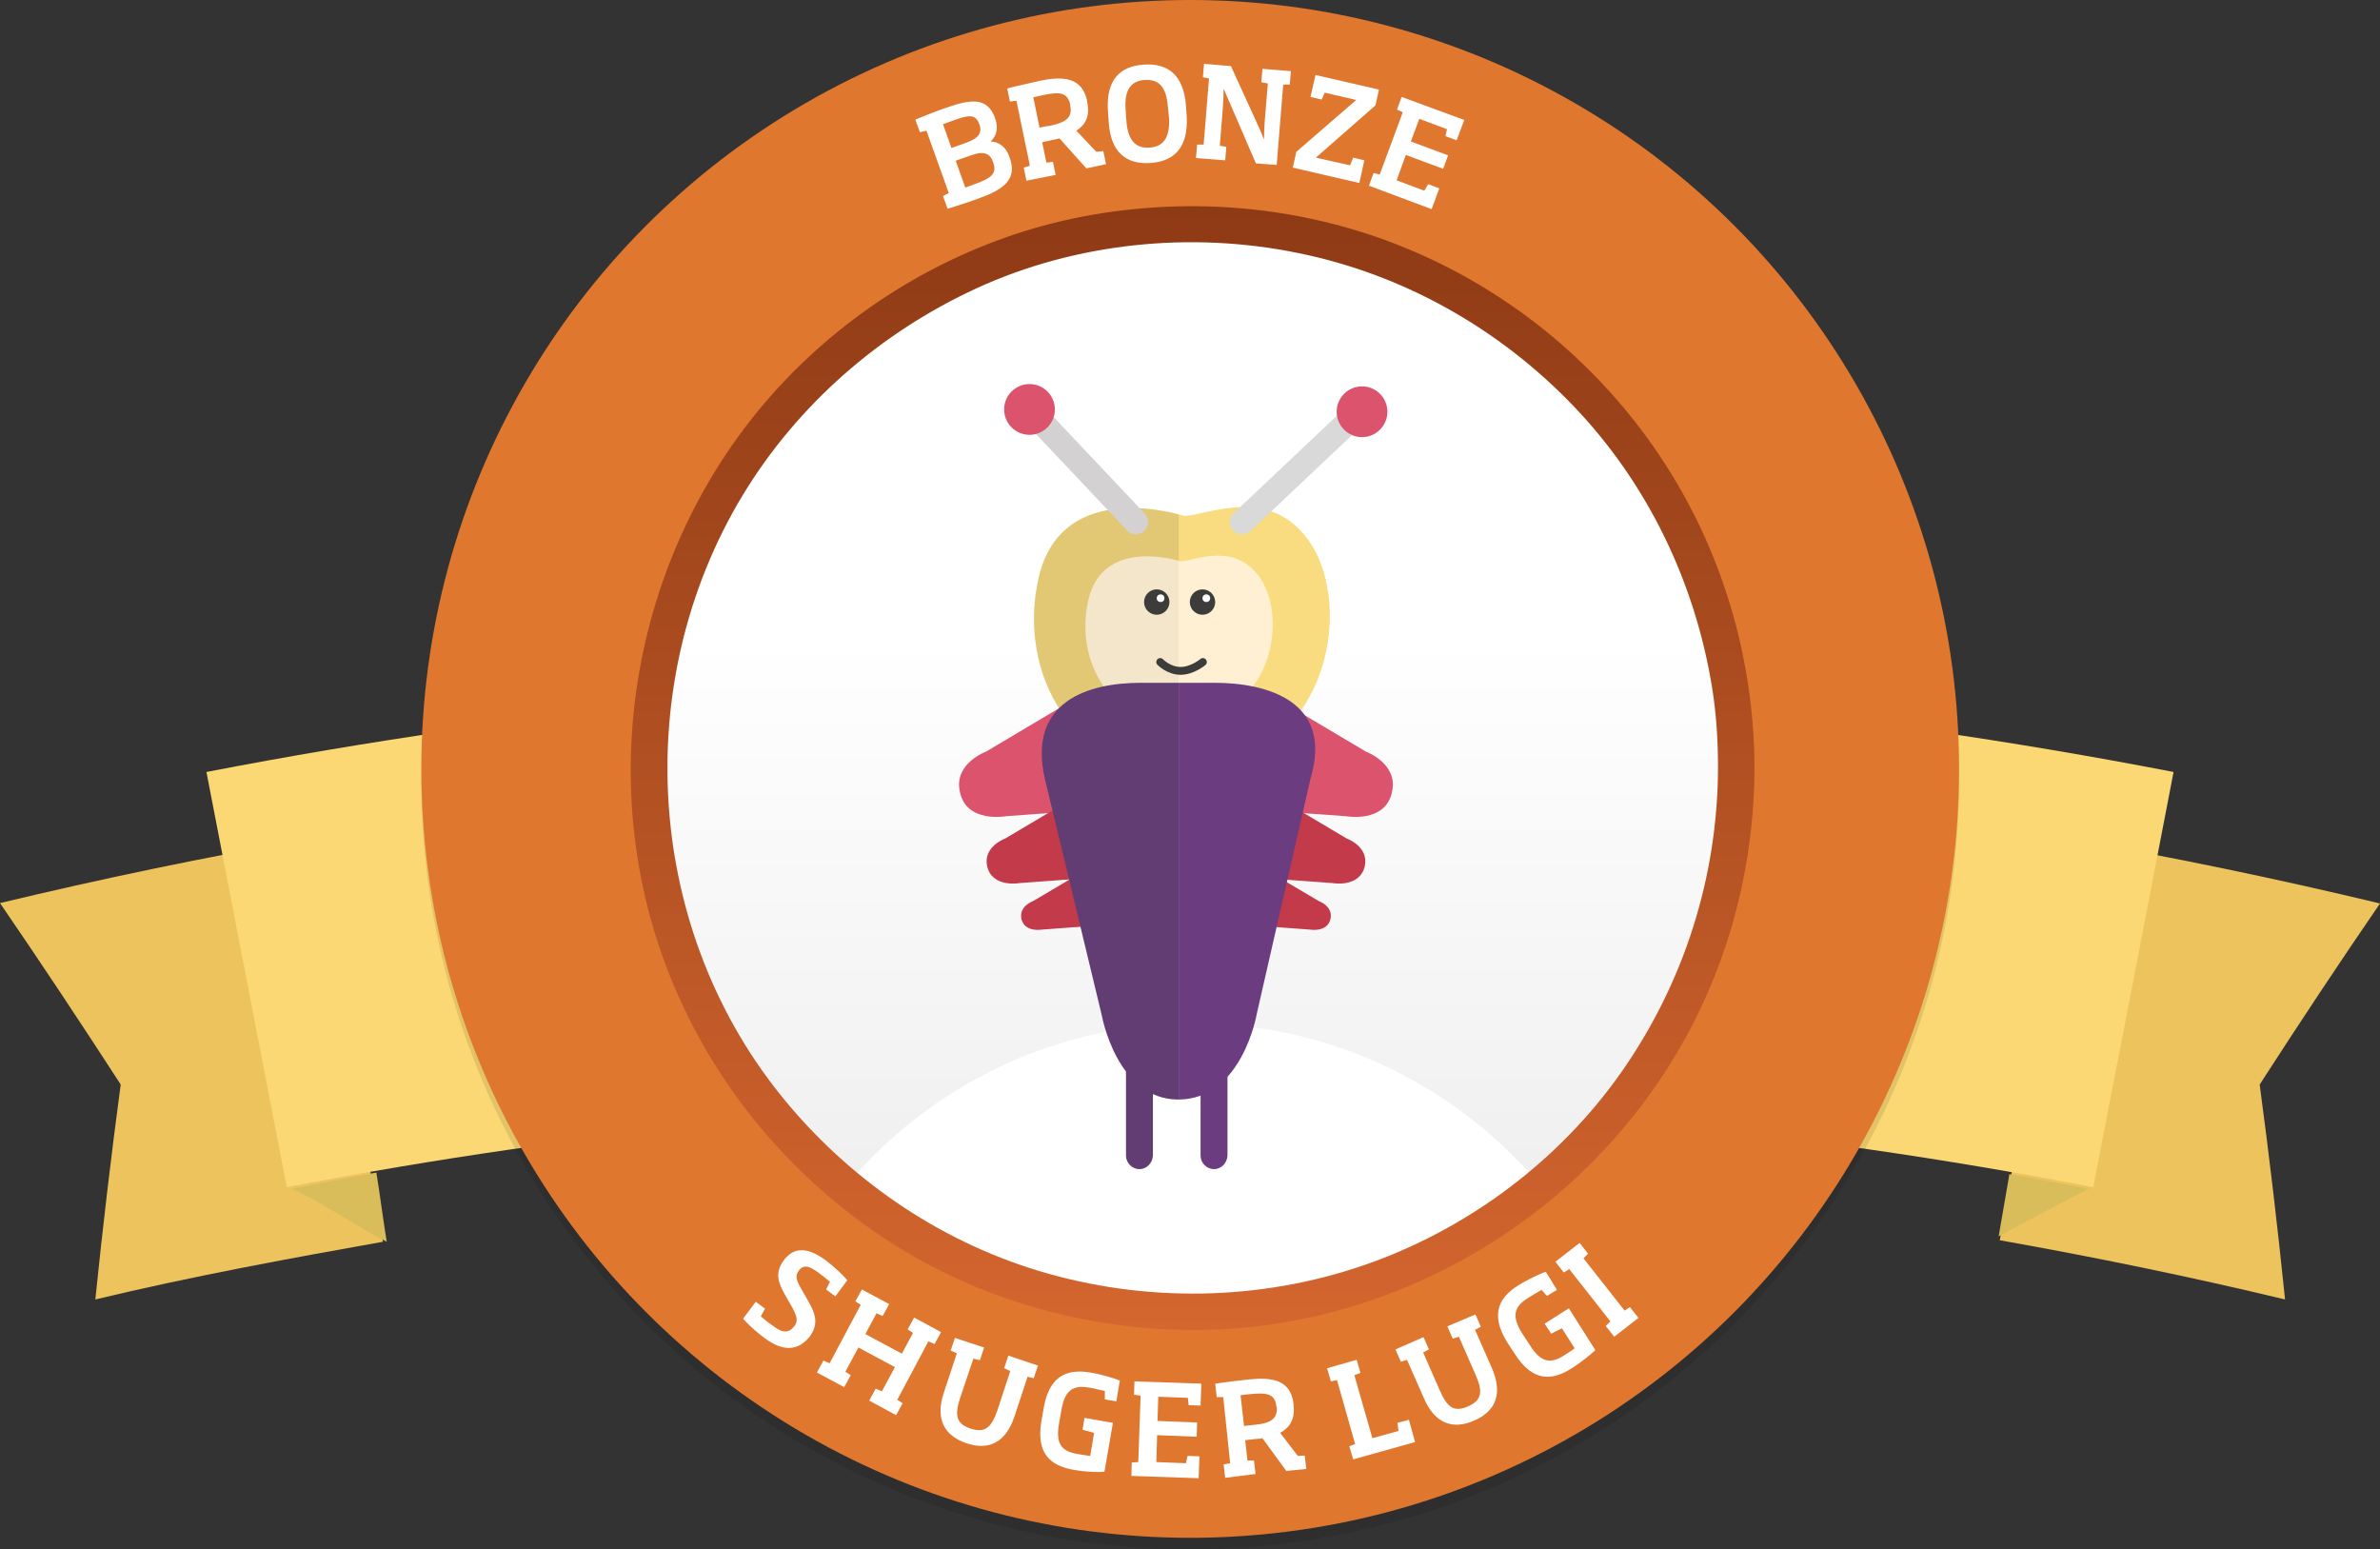 <svg xmlns="http://www.w3.org/2000/svg" xmlns:xlink="http://www.w3.org/1999/xlink" width="619.1" height="403" viewBox="0 0 619.1 403"><rect x="0" y="0" width="619.1" height="403" fill="#333333" stroke="none"/><style>.Graphic_x0020_Style{fill:url(#SVGID_1_);} .st0{fill:#EDC35D;} .st1{fill:#FBD873;} .st2{fill:#DABD5B;} .st3{opacity:0.1;} .st4{fill:#E0772F;} .st5{fill:url(#SVGID_2_);} .st6{fill:#FFFFFF;} .st7{fill:url(#SVGID_3_);} .st8{clip-path:url(#SVGID_5_);fill:#F8DC7F;} .st9{opacity:0.1;clip-path:url(#SVGID_5_);fill:#1D1D1B;} .st10{clip-path:url(#SVGID_7_);fill:#FFF0D3;} .st11{opacity:5.000000e-02;clip-path:url(#SVGID_7_);fill:#1D1D1B;} .st12{fill:none;stroke:#3C3C3B;stroke-width:2.043;stroke-linecap:round;stroke-linejoin:round;stroke-miterlimit:10;} .st13{fill:#3C3C3B;} .st14{fill:#D3D1D1;} .st15{fill:#D9D9D9;} .st16{fill:#DB536C;} .st17{fill:#C33B4A;} .st18{fill:#6B3C80;} .st19{fill:#613D74;} .st20{fill:url(#SVGID_8_);} .st21{fill:url(#SVGID_9_);} .st22{clip-path:url(#SVGID_11_);fill:#F8DC7F;} .st23{opacity:0.1;clip-path:url(#SVGID_11_);fill:#1D1D1B;} .st24{clip-path:url(#SVGID_13_);fill:#FFF0D3;} .st25{opacity:5.000000e-02;clip-path:url(#SVGID_13_);fill:#1D1D1B;}</style><defs><linearGradient id="SVGID_1_" gradientUnits="userSpaceOnUse" x1="1079.573" y1="-20" x2="1079.573" y2="-19"><stop offset="0" stop-color="#8E3A15"/><stop offset="1" stop-color="#D4662F"/></linearGradient></defs><path class="st0" d="M99.6 323c-24.8 4.4-50.2 9.1-74.8 15 1.9-18.6 4.1-37.3 6.6-55.9-10.3-15.9-20.7-31.6-31.4-47.2 26.7-6.4 53.6-12 80.6-16.7 6.1 34.8 12.9 70 19 104.8zM520.2 322.6c24.8 4.4 49.6 9.5 74.2 15.4-1.9-18.6-4.1-37.3-6.6-55.9 10.2-15.8 20.6-31.5 31.3-47.1-26.7-6.4-53.6-12-80.6-16.7-6.1 34.7-12.2 69.5-18.3 104.3z"/><path class="st1" d="M544.5 308.8c-155.2-30-314.7-30-469.9 0-7-36-13.9-72-20.9-108 169-32.7 342.7-32.7 511.7 0-6.9 36-13.9 72-20.9 108z"/><path class="st2" d="M76 309.2c7.3-1.5 14.6-2.8 21.9-4.2.9 5.4 1.8 12.6 2.7 18-8.1-4.1-16.3-9.9-24.6-13.8zM543.3 309.2c-6.9-1.3-13.7-2.6-20.6-3.8-.9 5.4-1.9 10.8-2.8 16.2 7.7-4.2 15.5-8.3 23.4-12.4z"/><g><circle cx="309.6" cy="203" r="200" class="st3"/><circle class="st4" cx="309.6" cy="200" r="200"/><linearGradient id="SVGID_2_" gradientUnits="userSpaceOnUse" x1="310.692" y1="58.732" x2="310.692" y2="339.311"><stop offset=".381" stop-color="#FFF"/><stop offset="1" stop-color="#ECECEC"/></linearGradient><circle class="st5" cx="310.7" cy="199" r="140.3"/><path class="st6" d="M310.4 345.2c35 0 66.4-15.3 88-39.5-21.6-24.2-53-39.5-88-39.5s-66.4 15.3-88 39.5c21.5 24.2 53 39.5 88 39.5z"/><path class="st4" d="M454.5 199.9c-.1 30.2-9.5 59.4-26.8 84-16.7 23.7-41 42.1-68.2 52.1-28.7 10.5-60.3 11.6-89.7 3.3-28.3-7.9-53.5-24.8-72.3-47.4-39.1-46.8-43.3-115.4-12-167.3 15.1-25.1 37.9-44.9 64.5-57.1 27.5-12.6 59.1-15.8 88.7-9.8 29 5.9 55.5 20.8 75.9 42.1 20.5 21.4 33.8 48.9 38.4 78.1 1 7.4 1.5 14.7 1.5 22 0 6.5 10.1 6.5 10.1 0-.1-30.6-9.1-60.8-26.2-86.2-16.5-24.7-40.2-44.4-67.5-56.2-28.8-12.4-60.7-15.6-91.4-9.7-29.5 5.6-56.9 20.4-78.4 41.3-44.4 43.2-58.6 111.1-35.6 168.5 11.2 27.9 30.4 51.8 54.8 69.2 24.8 17.7 55 27.3 85.4 28.1 61.3 1.7 119.3-34.8 144.8-90.4 9.3-20.3 14-42.3 14.1-64.6 0-6.4-10.1-6.4-10.1 0z"/><linearGradient id="SVGID_3_" gradientUnits="userSpaceOnUse" x1="310.255" y1="53.72" x2="310.255" y2="346.072"><stop offset="0" stop-color="#8E3A15"/><stop offset="1" stop-color="#D4662F"/></linearGradient><path class="st7" d="M446.9 199.8c-.1 28.4-8.9 56-25.3 79.3-15.8 22.4-38.7 39.7-64.3 49.1-27 9.9-56.9 10.9-84.6 3.1-26.7-7.5-50.5-23.4-68.2-44.7-36.8-44.2-40.9-108.8-11.3-157.8C207.5 105.2 229 86.5 254 75c25.9-11.9 55.8-14.9 83.6-9.2 27.3 5.5 52.3 19.6 71.6 39.7 19.4 20.2 31.8 46.1 36.2 73.6 1.1 6.9 1.5 13.8 1.5 20.7 0 6.1 9.5 6.1 9.5 0-.1-28.9-8.6-57.3-24.7-81.3-15.6-23.3-37.9-41.9-63.7-53-27.1-11.7-57.2-14.7-86.2-9.2-27.8 5.3-53.7 19.2-73.9 38.9-41.9 40.8-55.3 104.9-33.5 159 10.6 26.3 28.6 48.8 51.7 65.2 23.4 16.7 51.8 25.7 80.5 26.5 57.8 1.6 112.5-32.8 136.5-85.2 8.8-19.1 13.2-39.9 13.3-60.9.1-6.1-9.4-6.1-9.5 0z"/><g><defs><path id="SVGID_4_" d="M308 134.2s-31.7-10.5-37.8 16c-5.8 24.9 9 52.4 39.3 50.2 35.6-2.5 42.9-41.6 31.4-59.1-10.4-15.6-27.1-7.1-32.9-7.1z"/></defs><clipPath id="SVGID_5_"><use xlink:href="#SVGID_4_" overflow="visible"/></clipPath><path class="st8" d="M233.6 113.7h126.3v73.6H233.6z"/><path class="st9" d="M251.5 113.7h55.1v73.6h-55.1z"/><defs><path id="SVGID_6_" d="M307 146s-20.1-6.6-23.9 10.1c-3.6 15.7 5.7 33.1 24.9 31.8 22.5-1.6 27.2-26.3 19.9-37.4-6.7-9.9-17.3-4.5-20.9-4.5z"/></defs><clipPath id="SVGID_7_"><use xlink:href="#SVGID_6_" overflow="visible"/></clipPath><path class="st10" d="M264 107.1h93.7v100.1H264z"/><path class="st11" d="M232.3 107.1h74.3v100.1h-74.3z"/><path class="st12" d="M301.8 172.2s2.2 2.3 5.3 2.3c3.1 0 5.8-2.3 5.8-2.3"/><circle class="st13" cx="300.9" cy="156.6" r="3.3"/><circle class="st6" cx="301.9" cy="155.6" r="1"/><circle class="st13" cx="312.8" cy="156.6" r="3.3"/><circle class="st6" cx="313.8" cy="155.6" r="1"/><path class="st14" d="M266.8 108.8c0-.9.3-1.7 1-2.3 1.3-1.2 3.3-1.2 4.5.1l25.5 27c1.2 1.3 1.2 3.3-.1 4.5-1.3 1.2-3.3 1.2-4.5-.1l-25.5-27c-.6-.6-.9-1.4-.9-2.2z"/><path class="st15" d="M350.1 107.1c.9 0 1.7.3 2.3 1 1.2 1.3 1.2 3.3-.1 4.5l-27 25.5c-1.3 1.2-3.3 1.2-4.5-.1-1.2-1.3-1.2-3.3.1-4.5l27-25.5c.6-.6 1.4-.9 2.2-.9z"/><circle class="st16" cx="267.8" cy="106.5" r="6.6"/><circle class="st16" cx="354.3" cy="107.1" r="6.6"/><g><path class="st16" d="M261.7 212.3l27.6-2c5.8-1.8 9-8 7.3-13.7l-2.5-8c-1.8-5.8-8-9-13.7-7.3l-23.9 14.2s-8.5 3.1-6.8 10.5c1.7 8.2 12 6.3 12 6.3z"/><path class="st17" d="M265.2 229.7l19-1.4c4-1.2 6.2-5.5 5-9.5l-1.7-5.5c-1.2-4-5.5-6.2-9.5-5l-16.5 9.8s-5.9 2.1-4.7 7.3c1.4 5.6 8.4 4.3 8.4 4.3z"/><path class="st17" d="M271 241.8l12.1-.9c2.5-.8 4-3.5 3.2-6l-1.1-3.5c-.8-2.5-3.5-4-6-3.2l-10.5 6.2s-3.7 1.3-3 4.6c.8 3.6 5.3 2.8 5.3 2.8z"/></g><g><path class="st16" d="M350.1 212.3l-27.6-2c-5.8-1.8-9-8-7.3-13.7l2.5-8c1.8-5.8 8-9 13.7-7.3l23.9 14.2s8.5 3.1 6.8 10.5c-1.7 8.2-12 6.3-12 6.3z"/><path class="st17" d="M346.6 229.7l-19-1.4c-4-1.2-6.2-5.5-5-9.5l1.7-5.5c1.2-4 5.5-6.2 9.5-5l16.5 9.8s5.9 2.1 4.7 7.3c-1.4 5.6-8.4 4.3-8.4 4.3z"/><path class="st17" d="M340.8 241.8l-12.1-.9c-2.5-.8-4-3.5-3.2-6l1.1-3.5c.8-2.5 3.5-4 6-3.2l10.5 6.2s3.7 1.3 3 4.6c-.8 3.6-5.3 2.8-5.3 2.8z"/></g><g><path class="st18" d="M315.9 177.6h-9.3V286c16.5-.1 20.3-22.2 20.3-22.2l14-61.3c6-20.1-11.3-24.9-25-24.9z"/><path class="st19" d="M296.8 177.6c-13.7 0-29.6 4.8-25 25l14.8 61.5s3.9 21.9 19.9 21.9h.1V177.6h-9.8z"/></g><path class="st18" d="M315.8 304.1c-1.9 0-3.5-1.6-3.5-3.5v-27.1c0-1.9 1.6-3.5 3.5-3.5s3.5 1.6 3.5 3.5v27.1c-.1 1.9-1.6 3.5-3.5 3.5z"/><path class="st19" d="M296.4 304.1c-1.9 0-3.5-1.6-3.5-3.5v-27.1c0-1.9 1.6-3.5 3.5-3.5s3.5 1.6 3.5 3.5v27.1c-.1 1.9-1.6 3.5-3.5 3.5z"/></g><g><path class="st6" d="M254.9 51.5c-2.7 1-5.2 1.8-8.4 2.8l-1.2-3.3 1.5-.8L241 34l-1.7.4-1.2-3.3c3-1.2 5.7-2.3 8.4-3.2 6.2-2.2 10.4-2.5 12.3 2.7l.1.3c.7 2 .6 4.2-1.2 5.9 2.5.1 4.1 1.8 4.8 3.8l.1.3c2.2 5.8-1.7 8.4-7.7 10.6zm-.2-19.3c-1-2.7-3-2.2-6.6-.9-1.1.4-1.7.6-2.8 1l2.2 6.2 3.9-1.4c3.6-1.3 4-2.8 3.4-4.7l-.1-.2zm3.6 9.9c-.7-2-2.2-3-5.7-1.7l-4 1.4 2.5 7c1-.4 1.7-.6 2.7-1 3.8-1.4 5.6-2.5 4.6-5.4l-.1-.3zM267 47l-.7-3.4 1.6-.5-3.5-16.9-1.7.2-.7-3.4c2.7-.7 5.6-1.3 8.6-2 5.8-1.2 10.9-1 12.2 5.3v.2c.8 3.7-.4 5.9-2.8 7.5l5.2 5.5 1.8-.2.7 3.4-5.1 1.1-7-7.8c-.5.1-1.2.3-1.8.4l-2.7.6 1.1 5.3 1.7-.2.7 3.4L267 47zm11.4-19.8c-.7-3.1-2.7-3.4-6.9-2.5l-2.7.6 1.6 7.9c.9-.2 1.9-.4 2.8-.5 4.2-.9 5.8-2.2 5.2-5.2v-.3zM299.2 42.4c-6.3.4-10.3-2.8-10.8-10.7l-.2-2.9c-.5-8 3.1-11.6 9.4-12 6.2-.4 10.3 2.7 10.9 10.7l.2 2.9c.4 7.9-3.2 11.6-9.5 12zm4.6-14.6c-.4-5.5-2.6-7.2-6-7-3.3.2-5.4 2.2-5 7.7l.2 2.9c.4 5.5 2.7 7.2 6 7 3.3-.2 5.4-2.2 5.1-7.7l-.3-2.9zM335.8 18.5l-.3 3.5h-1.7l-1.7 20.9-5.4-.4L320 27c-.7-1.5-1.1-2.5-1.6-3.8h-.1c0 1.5-.1 3.2-.2 4.7l-.8 10 1.7.3-.3 3.5-7.6-.6.3-3.5h1.7l1.4-17.2-1.6-.3.3-3.5 7 .6 6.9 15.1c.5 1.1 1.1 2.4 1.6 3.8h.1c0-1.6.1-3.3.2-4.7l.8-9.7-1.7-.3.3-3.5 7.4.6zM336.3 43.6l.9-4.1L352.8 26l-8.2-1.9-.8 1.8-2.9-.7 1.3-5.7 16.5 3.8-.9 4.1L342.3 41l8.9 2 .8-2 2.9.7-1.3 5.9-17.3-4zM356.1 48.3l1.2-3.3 1.6.4 6-16.2-1.5-.7 1.2-3.3 16.3 6-2 5.3-2.9-1.1.4-1.8-7.2-2.7-2.2 5.9 9.7 3.6-1.3 3.5-9.7-3.6-2.4 6.6 7.2 2.7 1-1.7 2.9 1.1-2 5.4-16.3-6.1z"/></g><g><path class="st6" d="M199.1 348.2c-2.6-1.9-5-4.2-5.8-5.2l3.3-4.4 2.4 1.8-1.1 2c1.1.9 1.6 1.4 3.5 2.7 2.1 1.6 3.8 1.7 5.2-.1 1-1.3.8-2.4-.4-4.7l-2.1-3.7c-1.8-3.2-2.5-5.7-.2-8.8 2.7-3.6 6.3-3.4 11 .1 2.5 1.9 4.7 4.1 5.5 5.1l-3.1 4.2-2.4-1.8 1-2c-.9-.8-2-1.6-2.9-2.3-2.4-1.8-4-2.3-5.2-.6-.9 1.2-.8 2.3.5 4.5l2.1 3.7c2 3.5 2.4 6 .2 9-3.1 3.8-7 3.8-11.5.5zM244.8 346.5l-1.7 3.1-1.6-.7-8.1 15.2 1.4.9-1.7 3.1-7-3.8 1.7-3.1 1.6.7 3.4-6.3-9.5-5.1-3.4 6.3 1.4.9-1.7 3.1-7.1-3.8 1.7-3.1 1.6.7 8.1-15.2-1.4-.9 1.7-3.1 7.1 3.8-1.7 3.1-1.6-.7-2.9 5.4 9.5 5.1 2.9-5.4-1.4-.9 1.7-3.1 7 3.8zM270 355.2l-1.1 3.3-1.6-.4-3.4 10.3c-2.2 6.7-6.6 9-12.5 7s-8.1-6.4-5.9-13.1l3.4-10.3-1.6-.7 1.1-3.3 7.6 2.5-1.1 3.3-1.7-.4-3.4 10.1c-1.6 4.7-1 6.9 2.7 8.1 3.7 1.2 5.4-.2 7-4.9l3.3-10.1-1.6-.7 1.1-3.3 7.7 2.6zM279.2 382.3c-5.6-1-9.8-3.9-8.3-12.7l.6-3.4c1.6-9.3 7.1-10 12.1-9.2 3.6.6 7 1.8 7.7 2.1l-.9 5.4-3-.5v-2.2c-.9-.2-2.4-.5-3.6-.8-4-.7-6.7-.2-7.7 5.8l-.6 3.4c-1 5.6.8 7.3 4.8 8 1.2.2 2.4.4 3.3.5l1-6-3-.8.5-3.1 7.4 1.3-2.2 12.7c-1.5.2-4.7.1-8.1-.5zM294.3 383.9l.1-3.5 1.7-.1.6-17.3-1.7-.2.1-3.5 17.4.6-.2 5.7-3.1-.1-.2-1.9-7.7-.3-.2 6.3 10.3.4-.1 3.7-10.3-.4-.2 7 7.7.3.4-1.9 3.1.1-.2 5.7-17.5-.6zM318.7 384.4l-.4-3.5 1.7-.3-1.8-17.2h-1.7l-.4-3.5c2.8-.4 5.8-.8 8.8-1.1 5.9-.6 10.9 0 11.6 6.5v.2c.4 3.7-1 5.8-3.5 7.2l4.6 6 1.8-.1.4 3.5-5.2.5-6.2-8.5c-.6.1-1.2.2-1.8.2l-2.7.3.6 5.3h1.7l.4 3.5-7.9 1zm13.3-18.6c-.3-3.2-2.4-3.6-6.6-3.2-1 .1-1.8.2-2.7.3l.9 8c.9-.1 1.9-.2 2.8-.3 4.2-.4 6-1.6 5.7-4.7l-.1-.1zM352 379.6l-1-3.4 1.5-.6-4.7-16.6-1.6.3-1-3.4 7.7-2.2 1 3.4-1.6.6 4.7 16.4 6.8-1.9-.3-2.1 3-.8 1.6 5.8-16.1 4.5zM383.8 341.9l1.4 3.2-1.5.8 4.4 10c2.8 6.5 1.1 11.1-4.6 13.6-5.7 2.5-10.3.7-13.1-5.8l-4.4-10-1.6.5-1.4-3.2 7.3-3.2 1.4 3.2-1.5.8 4.3 9.8c2 4.6 3.8 5.8 7.4 4.2 3.6-1.6 3.9-3.8 1.9-8.3l-4.3-9.8-1.6.5-1.4-3.2 7.3-3.1zM408.7 356c-4.8 3-9.9 3.7-14.7-3.9l-1.9-2.9c-5-8-1.4-12.2 2.9-14.9 3.1-1.9 6.4-3.3 7.1-3.5l2.9 4.7-2.6 1.6-1.4-1.6c-.8.5-2.1 1.2-3.2 1.9-3.4 2.1-5.1 4.3-1.8 9.5l1.9 2.9c3 4.8 5.5 4.9 8.9 2.8 1-.7 2.1-1.3 2.8-1.9l-3.3-5.2-2.8 1.4-1.7-2.6 6.3-4 6.9 10.9c-.9.8-3.3 2.9-6.3 4.8zM419.9 347.7l-2.2-2.8 1.2-1.2-10.7-13.6-1.4.9-2.2-2.8 6.3-4.9 2.2 2.8-1.2 1.2 10.7 13.6 1.4-.9 2.2 2.8-6.3 4.9z"/></g></g></svg>